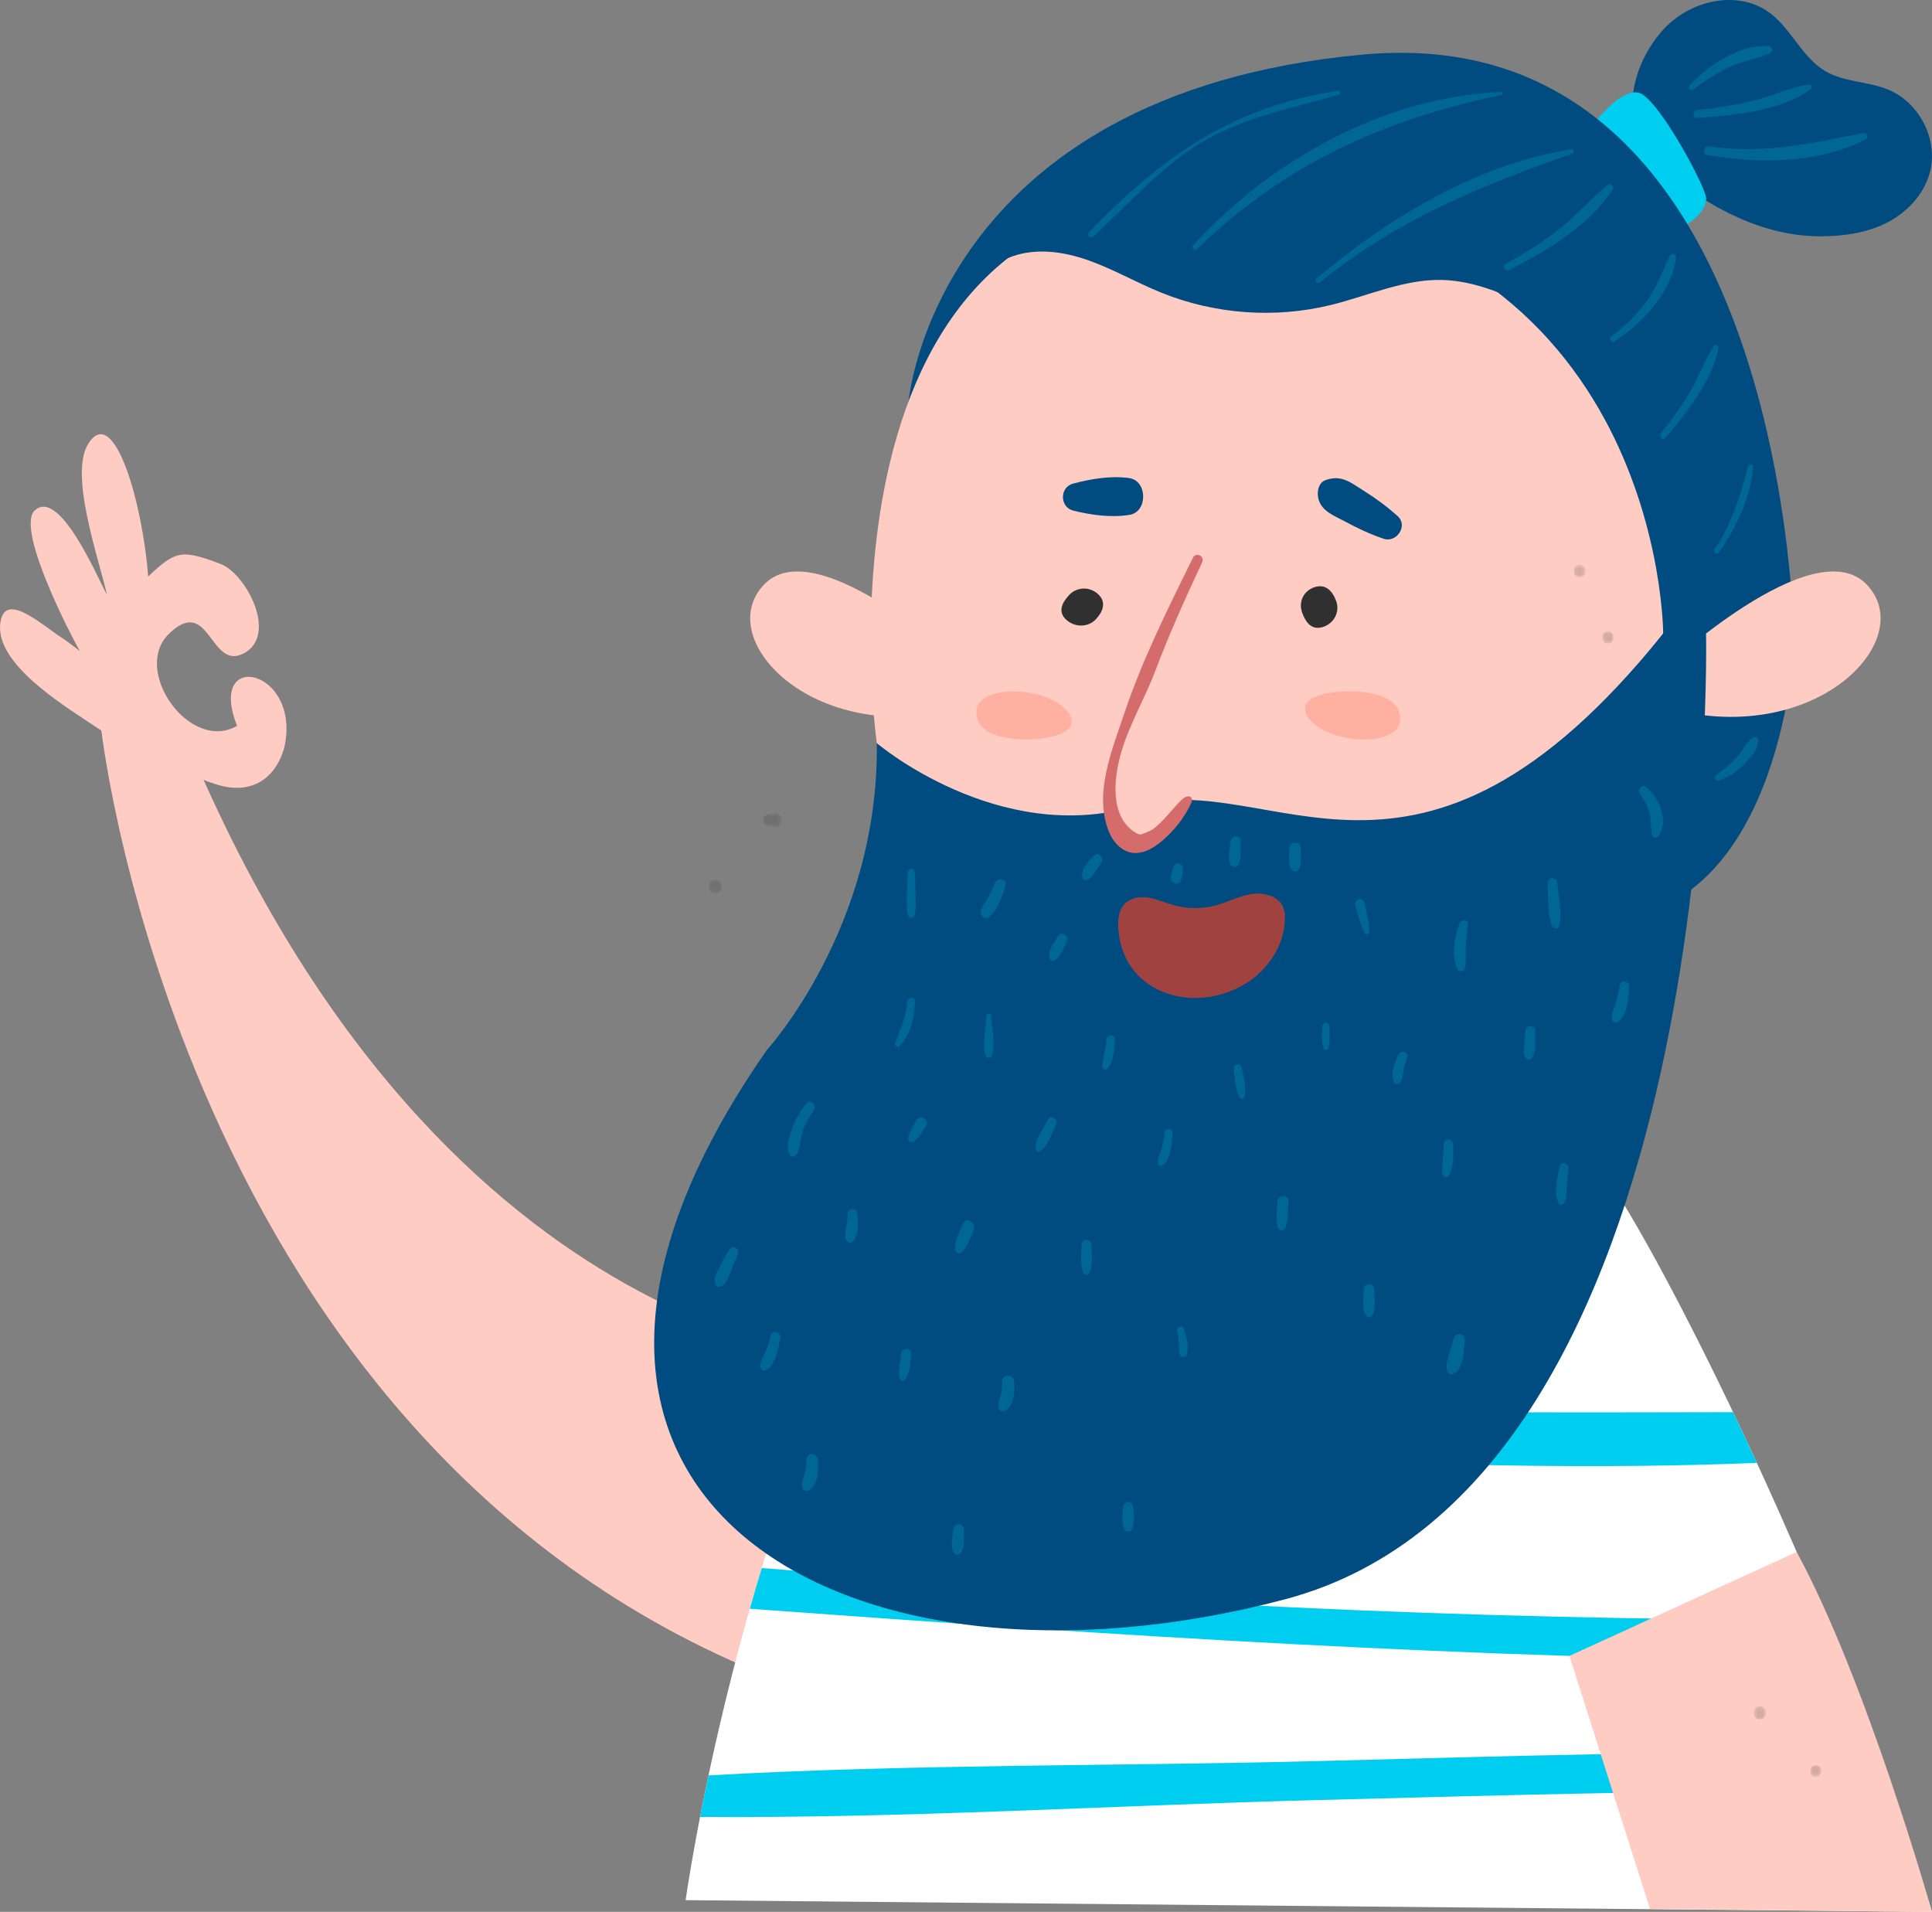 <svg width="382" height="378" viewBox="0 0 382 378" fill="none" xmlns="http://www.w3.org/2000/svg">
<rect x="0" y="0" width="382" height="378" fill="#808080" stroke="none"/>
<path d="M169.824 269.002C169.824 269.002 84.993 267.135 34.934 141.583L20.052 144.445C20.052 144.445 36.701 292.603 161.278 334.899L169.824 269.002Z" fill="#FFCCC3"/>
<path d="M46.876 143.508C37.65 148.834 26.223 132.882 33.161 125.551C41.476 117.158 41.458 132.827 48.239 129.16C55.019 125.495 48.634 113.423 43.633 111.507C35.722 108.506 34.676 108.95 29.295 113.978C28.221 99.62 22.612 79.78 17.516 87.63C13.564 93.719 19.5 110.209 21.143 117.589C19.477 114.661 11.596 95.785 6.661 101.136C3.481 105.358 14.04 125.66 15.704 128.59C15.728 128.624 15.746 128.668 15.77 128.704C14.409 127.648 13.29 126.834 12.705 126.408C8.804 124.09 0.404 115.923 0.003 123.879C-0.228 131.928 13.342 139.962 20.053 144.445C20.954 147.759 22.301 150.58 24.935 151.966C32.827 145.673 34.403 152.661 42.184 154.877C48.828 157.299 54.23 154.696 56.188 147.87C59.771 132.257 40.746 128.055 46.876 143.508Z" fill="#FFCCC3"/>
<path d="M314.043 228.686C319.368 230.483 359.48 305.729 381.998 377.999L135.569 375.685C135.569 375.685 145.737 301.88 177.516 244.093L314.043 228.686Z" fill="white"/>
<path d="M347.367 289.232C345.78 285.785 344.211 282.443 342.663 279.205C313.684 279.231 284.723 279.486 255.722 278.442C225.246 277.344 194.59 273.598 164.049 272.277C162.784 275.32 161.577 278.362 160.41 281.401C190.867 286.294 222.585 286.955 252.977 288.302C284.284 289.69 315.941 290.511 347.367 289.232Z" fill="#00CEF1"/>
<path d="M364.211 328.364C363.121 325.647 362.023 322.953 360.924 320.284C325.928 320.255 290.931 319.461 255.968 317.814C232.637 316.709 209.321 315.232 186.028 313.505C174.725 312.669 162.621 310.792 150.612 310.036C149.788 312.761 149.004 315.437 148.255 318.075C220.305 323.329 291.962 328.112 364.211 328.364Z" fill="#00CEF1"/>
<path d="M260.75 348.183C220.754 349.217 180.231 348.752 140.095 351.019C139.467 353.976 138.909 356.725 138.421 359.232C179.171 359.525 220.191 356.924 260.75 355.89C298.495 354.926 336.266 353.758 374.019 354.226C373.104 351.666 372.175 349.115 371.232 346.572C334.411 346.066 297.573 347.231 260.75 348.183Z" fill="#00CEF1"/>
<path d="M328.688 6.051C334.034 -0.004 343.754 -2.216 350.104 2.687C354.219 5.864 356.386 11.363 360.831 14.024C364.636 16.301 369.386 16.054 373.458 17.767C379.263 20.21 383.106 27.176 381.714 33.513C380.72 38.042 377.365 41.757 373.38 43.874C369.393 45.991 364.829 46.669 360.352 46.72C348.642 46.851 338.121 41.084 328.849 33.684C320.015 26.634 321.502 14.187 328.688 6.051Z" fill="#004B7F"/>
<path d="M314.043 25.831C314.043 25.831 320.386 16.918 324.275 18.434C328.162 19.948 337.348 37.084 337.348 39.242C337.348 43.691 328.85 46.721 328.85 46.721L314.043 25.831Z" fill="#00CEF1"/>
<path d="M191.315 132.341C191.315 132.341 161.652 104.601 151.105 115.544C140.555 126.49 161.453 148.381 191.315 139.78V132.341Z" fill="#FFCCC3"/>
<path d="M179.667 79.301C179.667 79.301 184.871 18.607 269.431 10.791C353.991 2.972 354.745 127.364 354.745 127.364C354.745 127.364 352.483 178.869 318.578 181.996L255.287 89.207L179.667 79.301Z" fill="#004B7F"/>
<path d="M173.366 146.951C173.366 146.951 157.307 33.753 243.077 39.45C328.849 45.144 328.849 125.254 328.849 125.254C328.849 125.254 263.531 217.433 173.366 146.951Z" fill="#FFCCC3"/>
<path d="M328.85 132.341C328.85 132.341 358.511 104.601 369.06 115.544C379.61 126.49 358.712 148.381 328.85 139.78V132.341Z" fill="#FFCCC3"/>
<path d="M173.366 146.951C173.366 146.951 197.394 167.306 224.436 159.393C251.478 151.477 280.028 186.074 328.848 125.254H337.322C337.322 125.254 341.158 293.197 254.023 316.219C166.888 339.238 89.926 296.074 151.635 207.592C151.635 207.592 173.84 183.306 173.366 146.951Z" fill="#004B7F"/>
<path d="M198.284 51.503C203.202 48.938 209.134 49.456 214.38 51.19C219.625 52.922 224.457 55.775 229.584 57.851C240.205 62.15 252.09 63.013 263.183 60.29C270.511 58.49 277.65 55.153 285.181 55.349C291.789 55.519 298.015 58.403 304.036 61.237C310.78 64.412 317.526 67.588 324.275 70.763C313.096 53.283 296.192 39.819 277.029 33.129C257.863 26.439 236.559 26.565 217.468 33.48C209.512 36.36 201.638 40.649 196.769 47.78" fill="#004B7F"/>
<path d="M234.527 158.527V115.908L223.973 139.179L219.775 152.193L220.41 163.804L224.608 167.103L229.82 164.596L234.527 158.527Z" fill="#FFCCC3"/>
<path d="M237.705 111.151C234.385 118.238 231.17 125.379 228.409 132.686C226.378 138.058 223.404 143.014 221.753 148.548C220.222 153.686 219.265 161.56 224.655 164.701C224.942 164.868 225.26 165.019 225.589 164.982C225.888 164.946 227.748 164.12 227.991 163.936C230.195 162.27 231.712 159.966 233.701 158.07C234.233 157.561 235.181 157.12 235.571 157.752C235.804 158.13 235.622 158.622 235.426 159.022C234.018 161.877 232.015 164.418 229.592 166.411C227.919 167.789 225.841 168.952 223.733 168.586C221.662 168.228 220.04 166.431 219.237 164.418C216.249 156.912 219.844 148.386 222.216 141.287C225.79 130.579 230.883 120.406 235.877 110.26C236.458 109.08 238.26 109.967 237.705 111.151Z" fill="#D46C6C"/>
<path d="M264.211 118.888C264.953 120.966 263.789 123.233 261.608 123.95C259.428 124.667 258.202 123.184 257.455 121.106C256.713 119.028 257.724 116.812 259.902 116.095C262.084 115.378 263.469 116.809 264.211 118.888Z" fill="#303030"/>
<path d="M216.715 122.401C215.237 124.027 212.63 124.114 210.893 122.595C209.154 121.076 209.856 119.324 211.334 117.698C212.812 116.073 215.293 115.877 217.032 117.396C218.769 118.915 218.193 120.775 216.715 122.401Z" fill="#303030"/>
<path d="M273.591 106.522C270.967 105.631 268.638 104.568 266.203 103.243C263.922 102 261.009 101.051 260.598 98.212C260.425 97.035 260.75 95.429 262.05 94.945C265.157 93.784 266.976 95.349 269.581 96.986C272.037 98.532 274.217 100.128 276.369 102.07C278.452 103.945 276.136 107.384 273.591 106.522Z" fill="#004B7F"/>
<path d="M212.178 95.614C215.771 94.674 219.536 94.02 223.243 94.519C226.909 95.015 227.004 101.231 223.288 101.805C219.571 102.377 215.813 101.829 212.211 100.957C209.54 100.306 209.452 96.328 212.178 95.614Z" fill="#004B7F"/>
<path d="M246.003 194.647C250.62 191.949 253.933 186.981 254.066 181.732C254.087 180.955 254.035 180.16 253.744 179.436C252.852 177.21 249.974 176.387 247.548 176.743C245.125 177.099 242.914 178.303 240.554 178.964C237.788 179.734 234.814 179.737 232.061 178.966C230.441 178.513 228.896 177.799 227.234 177.508C225.574 177.22 223.688 177.436 222.479 178.603C221.302 179.741 221.031 181.5 221.092 183.113C221.566 196.2 235.603 200.726 246.003 194.647Z" fill="#A04340"/>
<path d="M276.767 142.824C276.37 145.421 271.86 146.83 266.699 145.975C261.533 145.12 257.664 142.321 258.061 139.724C258.46 137.128 265.307 136.105 270.473 136.963C275.639 137.818 277.166 140.228 276.767 142.824Z" fill="#FFB0A0"/>
<path d="M193.116 140.191C193.478 137.587 197.97 136.112 203.145 136.892C208.321 137.674 212.224 140.416 211.862 143.02C211.5 145.621 204.667 146.745 199.489 145.963C194.314 145.183 192.755 142.792 193.116 140.191Z" fill="#FFB0A0"/>
<path d="M216.076 46.8C222.998 40.612 229.259 33.256 237.177 28.397C245.735 23.146 255.36 21.477 264.759 18.682C265.232 18.542 265.025 17.864 264.562 17.936C243.667 21.151 229.912 30.781 215.257 45.948C214.72 46.503 215.516 47.302 216.076 46.8Z" fill="#006696"/>
<path d="M236.66 49.262C254.21 32.302 273.588 23.684 296.821 18.79C297.15 18.719 297.077 18.167 296.741 18.182C273.799 19.187 251.53 31.411 235.922 48.496C235.458 49.003 236.167 49.736 236.66 49.262Z" fill="#006696"/>
<path d="M260.998 55.815C276.317 43.421 292.66 36.755 310.874 30.381C311.411 30.192 311.184 29.431 310.645 29.518C292.112 32.473 274.625 42.958 260.293 55.086C259.794 55.51 260.504 56.217 260.998 55.815Z" fill="#006696"/>
<path d="M298.413 53.38C305.587 49.761 314.325 44.544 318.847 37.481C319.199 36.926 318.466 36.101 317.927 36.527C314.736 39.053 312.065 42.238 308.881 44.81C305.391 47.637 301.653 50.044 297.72 52.147C296.926 52.571 297.622 53.779 298.413 53.38Z" fill="#006696"/>
<path d="M319.231 67.497C324.661 64.004 330.661 57.751 331.406 50.816C331.476 50.162 330.53 49.961 330.248 50.492C328.782 53.233 327.888 56.176 326.12 58.775C324.064 61.798 321.575 64.341 318.629 66.429C318.004 66.872 318.573 67.921 319.231 67.497Z" fill="#006696"/>
<path d="M329.276 86.584C333.422 81.715 338.504 75.374 339.774 68.864C339.889 68.275 339.179 67.963 338.852 68.459C337.101 71.102 336.014 74.212 334.431 76.978C332.668 80.061 330.63 82.938 328.396 85.673C327.883 86.298 328.742 87.211 329.276 86.584Z" fill="#006696"/>
<path d="M339.916 109.18C343.277 104.322 346.165 98.351 346.644 92.303C346.688 91.703 345.799 91.606 345.649 92.163C344.064 98.141 342.465 103.469 338.987 108.616C338.588 109.21 339.517 109.759 339.916 109.18Z" fill="#006696"/>
<path d="M179.463 172.498C179.405 173.988 179.347 175.475 179.328 176.967C179.309 178.306 179.153 179.684 179.538 180.978C179.732 181.632 180.622 181.632 180.818 180.978C181.198 179.689 181.044 178.301 181.026 176.967C181.007 175.475 180.949 173.988 180.89 172.498C180.853 171.546 179.503 171.546 179.463 172.498Z" fill="#006696"/>
<path d="M179.393 198.08C179.166 201.098 177.969 203.452 176.981 206.228C176.783 206.787 177.537 207.17 177.91 206.787C180.044 204.586 180.768 201.086 180.95 198.08C181.013 197.036 179.47 197.051 179.393 198.08Z" fill="#006696"/>
<path d="M195.047 200.845C194.905 203.274 194.186 206.261 194.849 208.639C195.033 209.308 195.971 209.31 196.158 208.639C196.819 206.256 196.1 203.274 195.96 200.845C195.922 200.237 195.082 200.237 195.047 200.845Z" fill="#006696"/>
<path d="M243.916 211.231C244.156 213.123 244.18 215.323 245.121 217.009C245.338 217.399 245.996 217.35 246.089 216.878C246.47 214.967 245.844 212.885 245.494 211.01C245.326 210.099 243.797 210.293 243.916 211.231Z" fill="#006696"/>
<path d="M261.452 202.918C261.443 204.306 261.207 205.884 261.636 207.211C261.802 207.725 262.477 207.725 262.645 207.211C263.075 205.888 262.839 204.304 262.83 202.918C262.823 202 261.459 201.997 261.452 202.918Z" fill="#006696"/>
<path d="M267.988 178.954C268.492 180.851 268.976 182.712 269.849 184.47C270.07 184.916 270.778 184.71 270.759 184.216C270.677 182.234 270.21 180.364 269.746 178.45C269.459 177.273 267.673 177.777 267.988 178.954Z" fill="#006696"/>
<path d="M288.562 182.612C287.582 185.163 286.935 189.026 288.128 191.593C288.436 192.255 289.491 192.085 289.643 191.39C289.935 190.043 289.739 188.646 289.793 187.275C289.853 185.788 290.068 184.325 290.238 182.847C290.362 181.774 288.887 181.769 288.562 182.612Z" fill="#006696"/>
<path d="M306.03 174.558C306.142 177.235 305.883 180.548 306.875 183.06C307.127 183.694 308.096 183.859 308.282 183.06C308.903 180.405 308.187 177.235 307.902 174.558C307.774 173.345 305.976 173.284 306.03 174.558Z" fill="#006696"/>
<path d="M324.174 156.867C325.066 158.105 325.829 159.34 326.189 160.863C326.516 162.246 326.362 163.668 326.618 165.066C326.751 165.78 327.627 165.724 327.965 165.247C330.069 162.285 327.954 157.504 325.444 155.549C324.714 154.982 323.63 156.111 324.174 156.867Z" fill="#006696"/>
<path d="M159.497 218.106C158.297 219.588 157.328 221.194 156.651 223.003C156.07 224.551 155.321 226.67 156.103 228.237C156.409 228.848 157.191 228.729 157.52 228.237C158.278 227.109 158.185 225.464 158.573 224.149C159.063 222.48 159.861 220.932 160.891 219.554C161.649 218.537 160.326 217.084 159.497 218.106Z" fill="#006696"/>
<path d="M196.753 174.601C196.335 175.648 195.842 176.658 195.28 177.627C194.785 178.475 194.157 179.196 193.937 180.173C193.744 181.028 194.645 181.861 195.422 181.357C197.226 180.185 198.142 177.188 198.814 175.192C199.278 173.816 197.266 173.32 196.753 174.601Z" fill="#006696"/>
<path d="M243.317 166.346C243.182 167.725 242.722 169.408 243.187 170.736C243.434 171.441 244.452 171.729 244.837 170.961C245.512 169.612 245.281 167.836 245.323 166.346C245.362 164.984 243.446 165.04 243.317 166.346Z" fill="#006696"/>
<path d="M254.925 167.728C254.902 169.109 254.701 170.522 255.245 171.808C255.513 172.443 256.592 172.443 256.86 171.808C257.402 170.527 257.204 169.102 257.18 167.728C257.152 166.221 254.953 166.218 254.925 167.728Z" fill="#006696"/>
<path d="M216.254 169.209C215.211 170.345 213.742 171.741 213.969 173.417C214.022 173.824 214.587 174.149 214.947 173.994C216.27 173.425 216.812 171.818 217.697 170.704C218.514 169.674 217.176 168.203 216.254 169.209Z" fill="#006696"/>
<path d="M209.158 185.132C208.455 186.418 207.171 187.892 207.493 189.428C207.568 189.777 207.997 190.048 208.331 189.92C209.755 189.365 210.234 187.511 210.904 186.191C211.506 184.998 209.802 183.952 209.158 185.132Z" fill="#006696"/>
<path d="M232.202 171.136C231.791 171.805 231.63 172.517 231.49 173.293C231.392 173.84 231.574 174.225 231.983 174.552C232.261 174.77 232.485 174.722 232.811 174.664C233.173 174.596 233.463 174.232 233.561 173.886C233.776 173.125 233.958 172.399 233.885 171.609C233.801 170.703 232.709 170.31 232.202 171.136Z" fill="#006696"/>
<path d="M181.144 221.509C180.547 222.6 179.858 223.712 179.571 224.943C179.391 225.706 180.224 226.108 180.761 225.66C181.711 224.865 182.393 223.719 183.091 222.689C183.92 221.47 181.873 220.186 181.144 221.509Z" fill="#006696"/>
<path d="M207.206 221.385C206.293 223.1 204.72 225.084 204.788 227.112C204.802 227.531 205.255 227.856 205.623 227.611C207.269 226.523 207.953 224.101 208.796 222.349C209.319 221.259 207.783 220.302 207.206 221.385Z" fill="#006696"/>
<path d="M230.231 224.024C230.114 225.27 229.876 226.479 229.493 227.666C229.206 228.555 228.751 229.294 229.036 230.222C229.101 230.435 229.349 230.636 229.575 230.539C231.534 229.713 231.716 225.931 231.856 224.024C231.935 222.937 230.331 222.958 230.231 224.024Z" fill="#006696"/>
<path d="M218.776 205.535C218.687 207.34 218.055 209.016 217.938 210.795C217.891 211.524 218.802 211.616 219.143 211.134C220.214 209.612 220.349 207.364 220.417 205.535C220.457 204.437 218.827 204.445 218.776 205.535Z" fill="#006696"/>
<path d="M276.428 208.587C275.8 210.145 274.892 212.304 275.606 213.934C275.861 214.511 276.622 214.37 276.909 213.934C277.383 213.217 277.336 212.524 277.492 211.679C277.656 210.795 277.917 209.942 278.218 209.099C278.641 207.921 276.876 207.473 276.428 208.587Z" fill="#006696"/>
<path d="M301.571 203.877C301.496 204.982 301.419 206.087 301.344 207.189C301.286 208.107 301.169 208.662 301.841 209.309C302.026 209.486 302.381 209.585 302.605 209.41C303.973 208.347 303.475 205.495 303.543 203.877C303.597 202.552 301.659 202.574 301.571 203.877Z" fill="#006696"/>
<path d="M320.257 194.784C320.087 196.065 319.802 197.296 319.403 198.519C319.053 199.585 318.53 200.498 318.74 201.639C318.833 202.137 319.417 202.288 319.8 202.084C321.819 201.009 322.01 197.129 322.13 195.046C322.19 193.953 320.404 193.672 320.257 194.784Z" fill="#006696"/>
<path d="M144.169 247.044C143.48 248.236 142.819 249.43 142.201 250.663C141.671 251.717 141.115 252.579 141.344 253.773C141.458 254.374 142.149 254.548 142.609 254.309C143.683 253.751 144.017 252.494 144.488 251.411C145.004 250.222 145.474 249.025 145.926 247.812C146.328 246.734 144.712 246.104 144.169 247.044Z" fill="#006696"/>
<path d="M167.598 240.033C167.647 241.63 167.017 243.175 167.129 244.733C167.183 245.47 168.138 246.088 168.686 245.404C169.926 243.859 169.713 241.649 169.422 239.779C169.253 238.701 167.563 238.962 167.598 240.033Z" fill="#006696"/>
<path d="M190.43 241.908C189.772 243.49 188.805 245.196 188.81 246.96C188.812 247.708 189.688 248.052 190.194 247.556C191.366 246.415 191.868 244.656 192.491 243.159C193.091 241.71 191.037 240.445 190.43 241.908Z" fill="#006696"/>
<path d="M152.426 264.046C152.141 265.221 151.782 266.369 151.275 267.464C150.864 268.353 150.269 269.167 150.309 270.182C150.334 270.831 150.95 271.161 151.492 270.887C153.313 269.976 153.934 266.437 154.279 264.577C154.511 263.332 152.732 262.784 152.426 264.046Z" fill="#006696"/>
<path d="M178.198 267.627C178.072 269.194 177.484 270.977 177.88 272.52C177.995 272.956 178.63 273.201 178.933 272.809C179.998 271.43 179.986 269.325 180.138 267.627C180.25 266.343 178.301 266.34 178.198 267.627Z" fill="#006696"/>
<path d="M159.449 288.602C159.449 289.573 159.323 290.497 159.06 291.432C158.824 292.26 158.471 292.953 158.548 293.837C158.609 294.555 159.3 295.071 159.956 294.678C161.803 293.569 161.889 290.547 161.686 288.602C161.536 287.148 159.449 287.073 159.449 288.602Z" fill="#006696"/>
<path d="M213.848 246.102C213.845 247.864 213.467 250.088 214.254 251.696C214.473 252.144 215.178 252.144 215.398 251.696C216.182 250.09 215.806 247.859 215.804 246.102C215.801 244.796 213.85 244.794 213.848 246.102Z" fill="#006696"/>
<path d="M198.149 273.154C198.193 274.186 198.067 275.133 197.773 276.122C197.53 276.943 197.199 277.575 197.444 278.426C197.568 278.859 197.997 279.114 198.422 279.002C200.509 278.462 200.672 274.94 200.535 273.154C200.413 271.584 198.079 271.545 198.149 273.154Z" fill="#006696"/>
<path d="M188.49 302.398C188.397 303.748 187.657 306.316 188.826 307.273C189.045 307.452 189.319 307.53 189.578 307.372C190.96 306.534 190.502 303.842 190.579 302.398C190.652 301.001 188.588 301.018 188.49 302.398Z" fill="#006696"/>
<path d="M222.068 297.984C222.007 299.428 221.671 300.994 222.282 302.326C222.567 302.947 223.573 302.947 223.858 302.326C224.465 301.006 224.134 299.419 224.073 297.984C224.017 296.644 222.124 296.642 222.068 297.984Z" fill="#006696"/>
<path d="M232.763 263.132C233.143 264.7 232.987 266.275 233.288 267.825C233.43 268.569 234.474 268.489 234.661 267.825C235.109 266.238 234.584 264.274 234.105 262.75C233.83 261.87 232.541 262.224 232.763 263.132Z" fill="#006696"/>
<path d="M252.589 237.549C252.502 239.245 252.208 241.069 252.666 242.729C252.89 243.541 253.866 243.412 254.136 242.729C254.762 241.135 254.65 239.238 254.743 237.549C254.825 236.11 252.661 236.113 252.589 237.549Z" fill="#006696"/>
<path d="M285.439 226.233C285.416 227.295 285.353 228.351 285.274 229.412C285.201 230.359 285.01 231.309 285.278 232.23C285.449 232.818 286.189 232.896 286.504 232.394C287.505 230.803 287.284 228.067 287.298 226.233C287.307 224.991 285.467 224.993 285.439 226.233Z" fill="#006696"/>
<path d="M269.654 254.934C269.636 256.509 269.208 258.643 270.009 260.034C270.31 260.557 271.053 260.557 271.356 260.034C272.157 258.639 271.727 256.511 271.709 254.934C271.695 253.563 269.668 253.561 269.654 254.934Z" fill="#006696"/>
<path d="M308.364 230.672C308.012 232.675 307.087 236.023 308.171 237.871C308.416 238.287 308.985 238.278 309.23 237.871C309.753 237.011 309.721 236.054 309.772 235.056C309.835 233.756 309.966 232.467 310.157 231.183C310.332 229.982 308.584 229.44 308.364 230.672Z" fill="#006696"/>
<path d="M287.393 264.869C287.295 265.874 287.143 266.863 286.914 267.846C286.716 268.704 286.366 269.498 286.452 270.39C286.531 271.191 287.516 271.841 288.135 271.112C289.424 269.6 289.484 266.807 289.613 264.869C289.713 263.377 287.533 263.413 287.393 264.869Z" fill="#006696"/>
<path d="M287.393 264.869C287.029 265.983 286.683 267.102 286.373 268.231C286.095 269.237 285.773 270.126 286.179 271.133C286.405 271.693 287.01 271.935 287.482 271.489C288.24 270.772 288.341 269.876 288.558 268.856C288.803 267.708 289.078 266.57 289.375 265.436C289.723 264.101 287.815 263.578 287.393 264.869Z" fill="#006696"/>
<path d="M339.774 154.343C341.768 153.612 343.463 152.575 344.968 151.02C346.052 149.901 348.013 147.83 347.55 146.087C347.483 145.827 347.189 145.626 346.929 145.721C345.505 146.242 344.698 148.266 343.715 149.383C342.436 150.839 340.911 152.159 339.321 153.229C338.789 153.585 339.116 154.586 339.774 154.343Z" fill="#006696"/>
<path d="M334.733 17.748C336.883 16.098 339.117 14.597 341.557 13.446C344.246 12.174 347.155 11.697 349.861 10.552C350.584 10.244 350.507 9.173 349.674 9.115C344.024 8.711 337.848 12.819 334.07 16.856C333.655 17.299 334.215 18.145 334.733 17.748Z" fill="#006696"/>
<path d="M335.579 23.325C342.739 22.804 351.955 22.017 357.976 17.661C358.466 17.307 358.149 16.617 357.586 16.701C354.126 17.218 350.802 18.795 347.408 19.691C343.514 20.723 339.583 21.365 335.579 21.743C334.615 21.835 334.592 23.398 335.579 23.325Z" fill="#006696"/>
<path d="M337.479 30.637C347.678 32.374 359.427 32.449 368.893 27.555C369.61 27.184 369.082 26.137 368.375 26.283C357.958 28.41 348.632 30.516 337.927 28.943C336.869 28.788 336.395 30.453 337.479 30.637Z" fill="#006696"/>
<path d="M355.235 306.837L310.311 327.395L326.241 377.426L381.999 378C381.999 378 369.111 332.353 355.235 306.837Z" fill="#FFCCC3"/>
<mask id="mask0_6444_16316" style="mask-type:luminance" maskUnits="userSpaceOnUse" x="150" y="160" width="5" height="4">
<path d="M150.807 160.811H154.544V163.49H150.807V160.811Z" fill="white"/>
</mask>
<g mask="url(#mask0_6444_16316)">
<g opacity="0.22">
<path d="M153.303 160.819C152.423 160.894 151.753 160.857 151.073 161.48C150.718 161.804 150.718 162.499 151.073 162.824C151.753 163.449 152.423 163.41 153.303 163.487C154.955 163.628 154.96 160.676 153.303 160.819Z" fill="#303030"/>
</g>
</g>
<mask id="mask1_6444_16316" style="mask-type:luminance" maskUnits="userSpaceOnUse" x="140" y="173" width="3" height="4">
<path d="M140.178 173.938H142.69V176.634H140.178V173.938Z" fill="white"/>
</mask>
<g mask="url(#mask1_6444_16316)">
<g opacity="0.22">
<path d="M141.434 176.636C143.106 176.636 143.108 173.94 141.434 173.94C139.763 173.94 139.758 176.636 141.434 176.636Z" fill="#303030"/>
</g>
</g>
<mask id="mask2_6444_16316" style="mask-type:luminance" maskUnits="userSpaceOnUse" x="316" y="124" width="4" height="4">
<path d="M316.747 124.81H319.019V127.249H316.747V124.81Z" fill="white"/>
</mask>
<g mask="url(#mask2_6444_16316)">
<g opacity="0.22">
<path d="M317.885 127.251C319.397 127.251 319.4 124.81 317.885 124.81C316.372 124.81 316.367 127.251 317.885 127.251Z" fill="#303030"/>
</g>
</g>
<mask id="mask3_6444_16316" style="mask-type:luminance" maskUnits="userSpaceOnUse" x="311" y="111" width="3" height="4">
<path d="M311.182 111.646H313.507V114.143H311.182V111.646Z" fill="white"/>
</mask>
<g mask="url(#mask3_6444_16316)">
<g opacity="0.22">
<path d="M312.345 114.143C313.892 114.143 313.897 111.646 312.345 111.646C310.797 111.646 310.792 114.143 312.345 114.143Z" fill="#303030"/>
</g>
</g>
<mask id="mask4_6444_16316" style="mask-type:luminance" maskUnits="userSpaceOnUse" x="346" y="337" width="4" height="3">
<path d="M346.75 337.365H349.154V339.947H346.75V337.365Z" fill="white"/>
</mask>
<g mask="url(#mask4_6444_16316)">
<g opacity="0.22">
<path d="M347.951 339.947C349.553 339.947 349.555 337.365 347.951 337.365C346.348 337.365 346.348 339.947 347.951 339.947Z" fill="#303030"/>
</g>
</g>
<mask id="mask5_6444_16316" style="mask-type:luminance" maskUnits="userSpaceOnUse" x="357" y="348" width="4" height="4">
<path d="M357.931 348.971H360.126V351.328H357.931V348.971Z" fill="white"/>
</mask>
<g mask="url(#mask5_6444_16316)">
<g opacity="0.22">
<path d="M359.029 351.329C360.49 351.329 360.493 348.973 359.029 348.973C357.568 348.973 357.565 351.329 359.029 351.329Z" fill="#303030"/>
</g>
</g>
<mask id="mask6_6444_16316" style="mask-type:luminance" maskUnits="userSpaceOnUse" x="354" y="329" width="1" height="1">
<path d="M354.224 329.565H354.336V329.687H354.224V329.565Z" fill="white"/>
</mask>
<g mask="url(#mask6_6444_16316)">
<g opacity="0.22">
<path d="M354.28 329.685C354.354 329.685 354.354 329.564 354.28 329.564C354.206 329.564 354.206 329.685 354.28 329.685Z" fill="#303030"/>
</g>
</g>
</svg>
